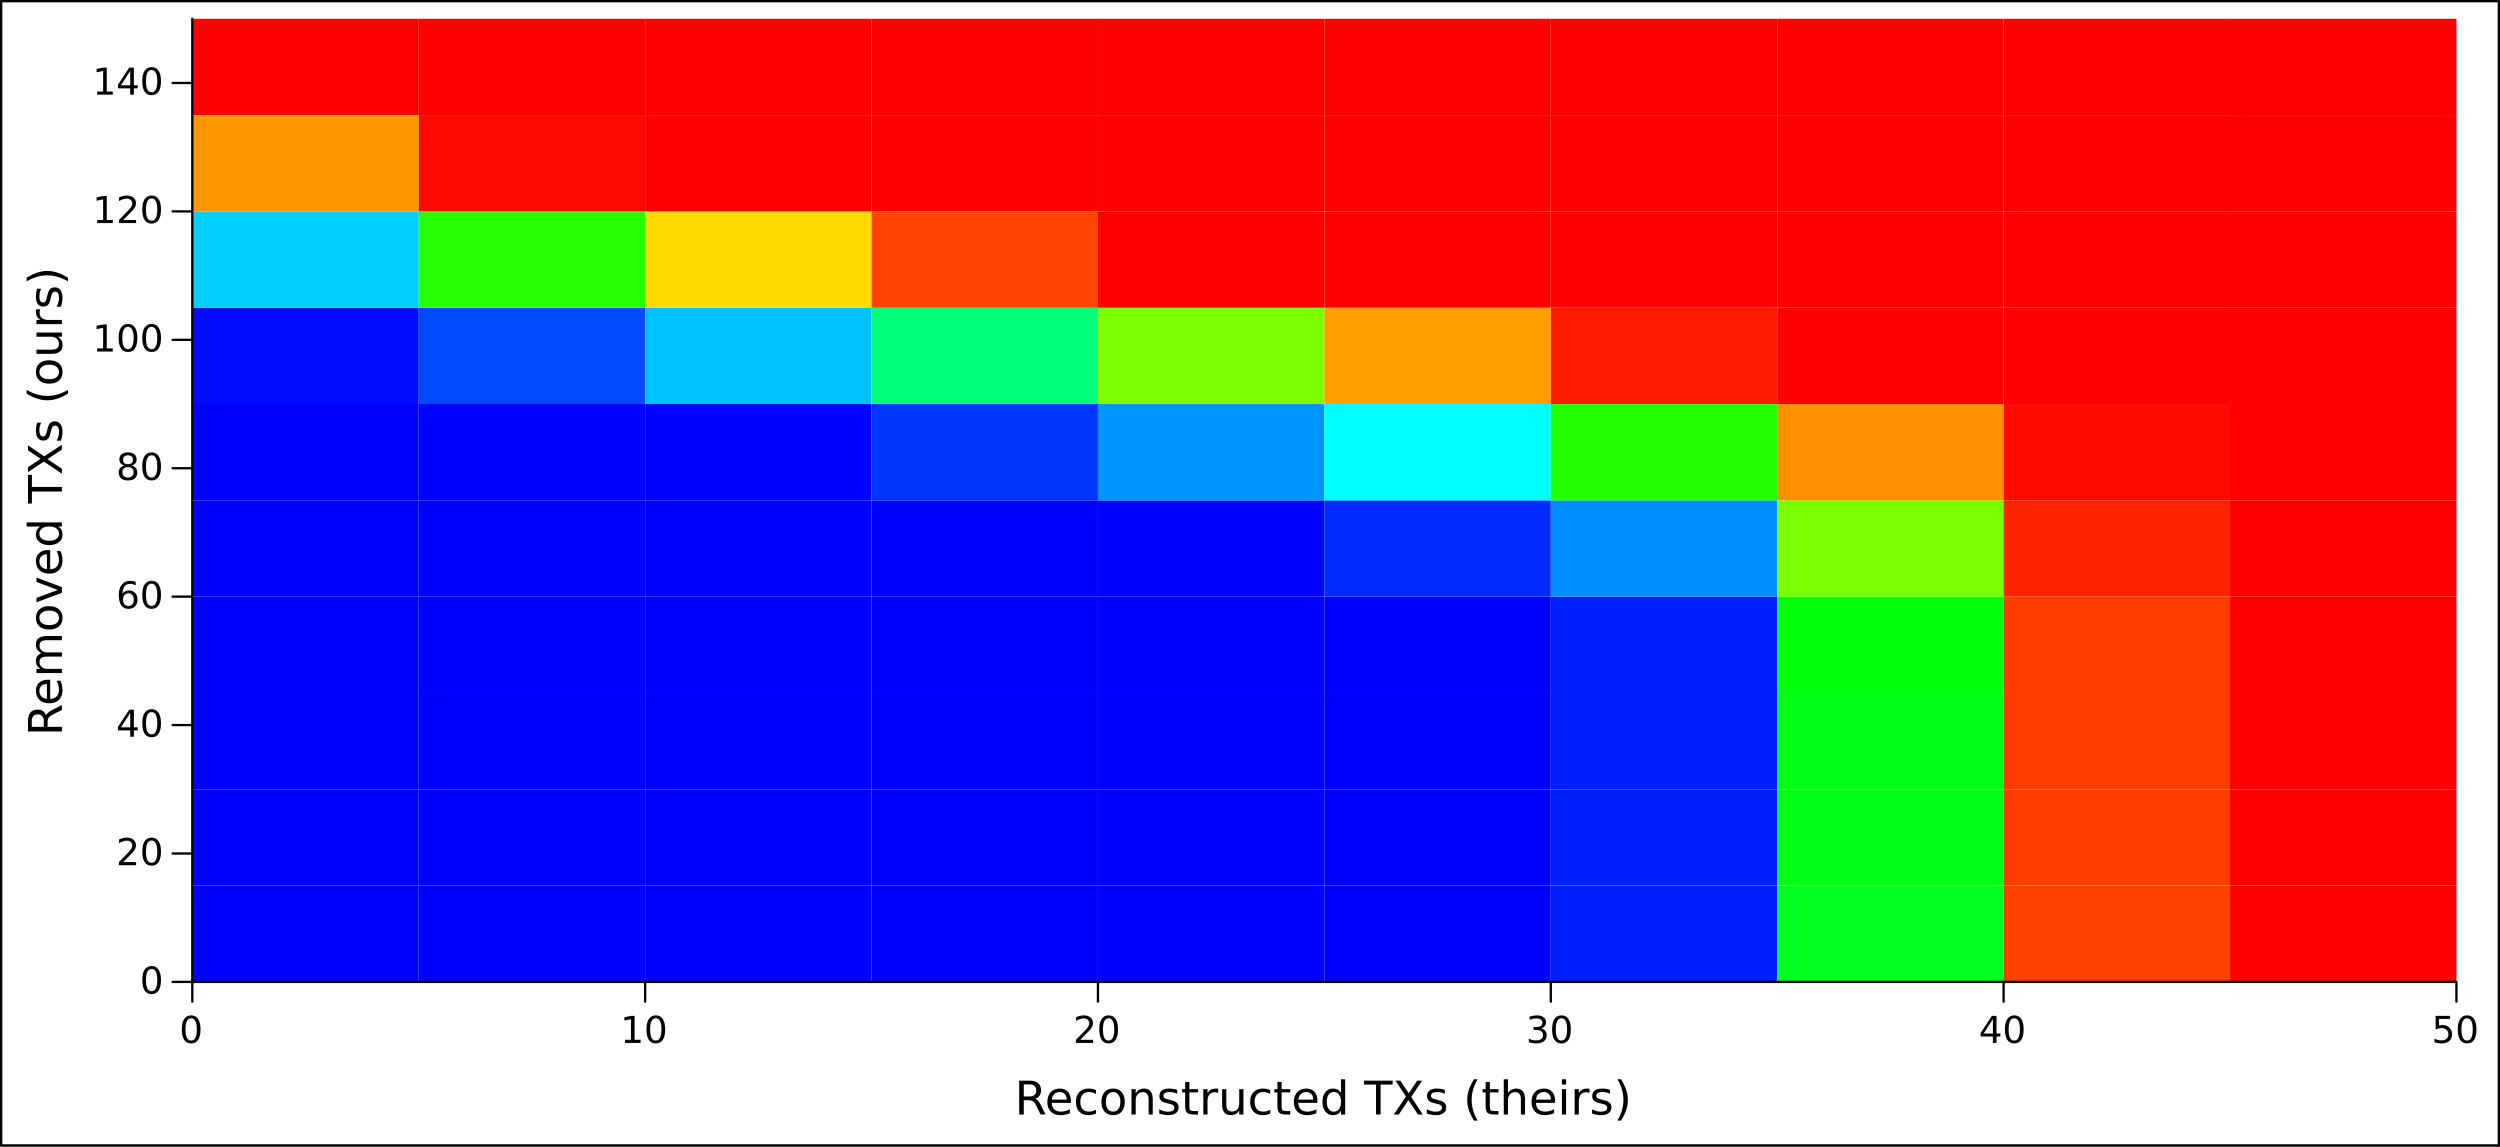 <?xml version="1.0" encoding="UTF-8"?>
<svg xmlns="http://www.w3.org/2000/svg" xmlns:xlink="http://www.w3.org/1999/xlink" width="538.5pt" height="246.971pt" viewBox="0 0 538.5 246.971" version="1.1">
<rect x="0" y="0" width="538.5" height="246.971" fill="#333333" stroke="none"/>
<defs>
<g>
<symbol overflow="visible" id="glyph0-0">
<path style="stroke:none;" d="M 0.406 1.422 L 0.406 -5.641 L 4.406 -5.641 L 4.406 1.422 Z M 0.844 0.969 L 3.953 0.969 L 3.953 -5.188 L 0.844 -5.188 Z M 0.844 0.969 "/>
</symbol>
<symbol overflow="visible" id="glyph0-1">
<path style="stroke:none;" d="M 2.547 -5.312 C 2.141 -5.312 1.832 -5.109 1.625 -4.703 C 1.426 -4.305 1.328 -3.707 1.328 -2.906 C 1.328 -2.113 1.426 -1.516 1.625 -1.109 C 1.832 -0.711 2.141 -0.516 2.547 -0.516 C 2.953 -0.516 3.254 -0.711 3.453 -1.109 C 3.66 -1.516 3.766 -2.113 3.766 -2.906 C 3.766 -3.707 3.66 -4.305 3.453 -4.703 C 3.254 -5.109 2.953 -5.312 2.547 -5.312 Z M 2.547 -5.938 C 3.203 -5.938 3.703 -5.676 4.047 -5.156 C 4.391 -4.645 4.562 -3.895 4.562 -2.906 C 4.562 -1.926 4.391 -1.176 4.047 -0.656 C 3.703 -0.145 3.203 0.109 2.547 0.109 C 1.891 0.109 1.391 -0.145 1.047 -0.656 C 0.703 -1.176 0.531 -1.926 0.531 -2.906 C 0.531 -3.895 0.703 -4.645 1.047 -5.156 C 1.391 -5.676 1.891 -5.938 2.547 -5.938 Z M 2.547 -5.938 "/>
</symbol>
<symbol overflow="visible" id="glyph0-2">
<path style="stroke:none;" d="M 1 -0.672 L 2.281 -0.672 L 2.281 -5.109 L 0.875 -4.828 L 0.875 -5.547 L 2.281 -5.828 L 3.062 -5.828 L 3.062 -0.672 L 4.359 -0.672 L 4.359 0 L 1 0 Z M 1 -0.672 "/>
</symbol>
<symbol overflow="visible" id="glyph0-3">
<path style="stroke:none;" d="M 1.531 -0.672 L 4.297 -0.672 L 4.297 0 L 0.594 0 L 0.594 -0.672 C 0.883 -0.973 1.289 -1.383 1.812 -1.906 C 2.332 -2.438 2.656 -2.773 2.781 -2.922 C 3.039 -3.203 3.219 -3.441 3.312 -3.641 C 3.414 -3.836 3.469 -4.031 3.469 -4.219 C 3.469 -4.531 3.359 -4.785 3.141 -4.984 C 2.922 -5.18 2.641 -5.281 2.297 -5.281 C 2.047 -5.281 1.781 -5.234 1.5 -5.141 C 1.227 -5.055 0.938 -4.926 0.625 -4.75 L 0.625 -5.547 C 0.945 -5.68 1.242 -5.781 1.516 -5.844 C 1.797 -5.906 2.051 -5.938 2.281 -5.938 C 2.883 -5.938 3.363 -5.785 3.719 -5.484 C 4.082 -5.18 4.266 -4.781 4.266 -4.281 C 4.266 -4.039 4.219 -3.812 4.125 -3.594 C 4.031 -3.375 3.867 -3.117 3.641 -2.828 C 3.566 -2.754 3.352 -2.535 3 -2.172 C 2.656 -1.816 2.164 -1.316 1.531 -0.672 Z M 1.531 -0.672 "/>
</symbol>
<symbol overflow="visible" id="glyph0-4">
<path style="stroke:none;" d="M 3.25 -3.141 C 3.625 -3.066 3.914 -2.898 4.125 -2.641 C 4.344 -2.391 4.453 -2.078 4.453 -1.703 C 4.453 -1.117 4.254 -0.672 3.859 -0.359 C 3.461 -0.047 2.898 0.109 2.172 0.109 C 1.922 0.109 1.664 0.082 1.406 0.031 C 1.156 -0.008 0.891 -0.078 0.609 -0.172 L 0.609 -0.938 C 0.828 -0.812 1.066 -0.711 1.328 -0.641 C 1.586 -0.578 1.859 -0.547 2.141 -0.547 C 2.641 -0.547 3.02 -0.645 3.281 -0.844 C 3.539 -1.039 3.672 -1.328 3.672 -1.703 C 3.672 -2.047 3.547 -2.312 3.297 -2.5 C 3.055 -2.695 2.723 -2.797 2.297 -2.797 L 1.625 -2.797 L 1.625 -3.438 L 2.328 -3.438 C 2.711 -3.438 3.008 -3.516 3.219 -3.672 C 3.426 -3.828 3.531 -4.051 3.531 -4.344 C 3.531 -4.645 3.422 -4.875 3.203 -5.031 C 2.992 -5.195 2.691 -5.281 2.297 -5.281 C 2.078 -5.281 1.844 -5.254 1.594 -5.203 C 1.352 -5.16 1.082 -5.086 0.781 -4.984 L 0.781 -5.688 C 1.082 -5.77 1.363 -5.832 1.625 -5.875 C 1.883 -5.914 2.133 -5.938 2.375 -5.938 C 2.969 -5.938 3.438 -5.801 3.781 -5.531 C 4.133 -5.258 4.312 -4.891 4.312 -4.422 C 4.312 -4.098 4.219 -3.828 4.031 -3.609 C 3.852 -3.391 3.594 -3.234 3.25 -3.141 Z M 3.25 -3.141 "/>
</symbol>
<symbol overflow="visible" id="glyph0-5">
<path style="stroke:none;" d="M 3.031 -5.141 L 1.031 -2.031 L 3.031 -2.031 Z M 2.812 -5.828 L 3.812 -5.828 L 3.812 -2.031 L 4.641 -2.031 L 4.641 -1.375 L 3.812 -1.375 L 3.812 0 L 3.031 0 L 3.031 -1.375 L 0.391 -1.375 L 0.391 -2.141 Z M 2.812 -5.828 "/>
</symbol>
<symbol overflow="visible" id="glyph0-6">
<path style="stroke:none;" d="M 0.859 -5.828 L 3.969 -5.828 L 3.969 -5.172 L 1.594 -5.172 L 1.594 -3.734 C 1.707 -3.773 1.82 -3.805 1.938 -3.828 C 2.051 -3.848 2.164 -3.859 2.281 -3.859 C 2.926 -3.859 3.438 -3.676 3.812 -3.312 C 4.195 -2.957 4.391 -2.477 4.391 -1.875 C 4.391 -1.25 4.191 -0.758 3.797 -0.406 C 3.41 -0.062 2.863 0.109 2.156 0.109 C 1.906 0.109 1.656 0.086 1.406 0.047 C 1.156 0.004 0.895 -0.055 0.625 -0.141 L 0.625 -0.938 C 0.852 -0.801 1.094 -0.703 1.344 -0.641 C 1.594 -0.578 1.859 -0.547 2.141 -0.547 C 2.586 -0.547 2.941 -0.664 3.203 -0.906 C 3.473 -1.145 3.609 -1.469 3.609 -1.875 C 3.609 -2.281 3.473 -2.598 3.203 -2.828 C 2.941 -3.066 2.586 -3.188 2.141 -3.188 C 1.93 -3.188 1.719 -3.16 1.5 -3.109 C 1.289 -3.066 1.078 -3 0.859 -2.906 Z M 0.859 -5.828 "/>
</symbol>
<symbol overflow="visible" id="glyph0-7">
<path style="stroke:none;" d="M 2.641 -3.234 C 2.285 -3.234 2.004 -3.109 1.797 -2.859 C 1.586 -2.617 1.484 -2.289 1.484 -1.875 C 1.484 -1.457 1.586 -1.125 1.797 -0.875 C 2.004 -0.633 2.285 -0.516 2.641 -0.516 C 2.992 -0.516 3.273 -0.633 3.484 -0.875 C 3.691 -1.125 3.797 -1.457 3.797 -1.875 C 3.797 -2.289 3.691 -2.617 3.484 -2.859 C 3.273 -3.109 2.992 -3.234 2.641 -3.234 Z M 4.203 -5.703 L 4.203 -4.984 C 4.004 -5.078 3.805 -5.148 3.609 -5.203 C 3.41 -5.254 3.211 -5.281 3.016 -5.281 C 2.492 -5.281 2.094 -5.102 1.812 -4.75 C 1.539 -4.395 1.383 -3.863 1.344 -3.156 C 1.5 -3.383 1.691 -3.555 1.922 -3.672 C 2.148 -3.797 2.406 -3.859 2.688 -3.859 C 3.27 -3.859 3.734 -3.68 4.078 -3.328 C 4.422 -2.973 4.594 -2.488 4.594 -1.875 C 4.594 -1.27 4.414 -0.785 4.062 -0.422 C 3.707 -0.066 3.234 0.109 2.641 0.109 C 1.961 0.109 1.445 -0.145 1.094 -0.656 C 0.738 -1.176 0.562 -1.926 0.562 -2.906 C 0.562 -3.832 0.781 -4.566 1.219 -5.109 C 1.656 -5.66 2.242 -5.938 2.984 -5.938 C 3.18 -5.938 3.379 -5.914 3.578 -5.875 C 3.773 -5.844 3.984 -5.785 4.203 -5.703 Z M 4.203 -5.703 "/>
</symbol>
<symbol overflow="visible" id="glyph0-8">
<path style="stroke:none;" d="M 2.547 -2.766 C 2.172 -2.766 1.875 -2.664 1.656 -2.469 C 1.445 -2.27 1.344 -1.992 1.344 -1.641 C 1.344 -1.285 1.445 -1.008 1.656 -0.812 C 1.875 -0.613 2.172 -0.516 2.547 -0.516 C 2.922 -0.516 3.211 -0.613 3.422 -0.812 C 3.641 -1.02 3.75 -1.297 3.75 -1.641 C 3.75 -1.992 3.641 -2.27 3.422 -2.469 C 3.211 -2.664 2.922 -2.766 2.547 -2.766 Z M 1.75 -3.109 C 1.414 -3.191 1.156 -3.348 0.969 -3.578 C 0.781 -3.805 0.688 -4.086 0.688 -4.422 C 0.688 -4.891 0.848 -5.258 1.172 -5.531 C 1.504 -5.801 1.961 -5.938 2.547 -5.938 C 3.129 -5.938 3.582 -5.801 3.906 -5.531 C 4.238 -5.258 4.406 -4.891 4.406 -4.422 C 4.406 -4.086 4.312 -3.805 4.125 -3.578 C 3.938 -3.348 3.676 -3.191 3.344 -3.109 C 3.719 -3.016 4.008 -2.836 4.219 -2.578 C 4.438 -2.328 4.547 -2.016 4.547 -1.641 C 4.547 -1.078 4.375 -0.645 4.031 -0.344 C 3.688 -0.039 3.191 0.109 2.547 0.109 C 1.898 0.109 1.406 -0.039 1.062 -0.344 C 0.719 -0.645 0.547 -1.078 0.547 -1.641 C 0.547 -2.016 0.648 -2.328 0.859 -2.578 C 1.078 -2.836 1.375 -3.016 1.75 -3.109 Z M 1.469 -4.359 C 1.469 -4.055 1.562 -3.816 1.75 -3.641 C 1.938 -3.473 2.203 -3.391 2.547 -3.391 C 2.879 -3.391 3.141 -3.473 3.328 -3.641 C 3.523 -3.816 3.625 -4.055 3.625 -4.359 C 3.625 -4.66 3.523 -4.895 3.328 -5.062 C 3.141 -5.227 2.879 -5.312 2.547 -5.312 C 2.203 -5.312 1.938 -5.227 1.75 -5.062 C 1.562 -4.895 1.469 -4.66 1.469 -4.359 Z M 1.469 -4.359 "/>
</symbol>
<symbol overflow="visible" id="glyph1-0">
<path style="stroke:none;" d="M 0.5 1.766 L 0.5 -7.047 L 5.5 -7.047 L 5.5 1.766 Z M 1.062 1.219 L 4.938 1.219 L 4.938 -6.484 L 1.062 -6.484 Z M 1.062 1.219 "/>
</symbol>
<symbol overflow="visible" id="glyph1-1">
<path style="stroke:none;" d="M 4.438 -3.422 C 4.645 -3.348 4.848 -3.191 5.047 -2.953 C 5.254 -2.723 5.457 -2.406 5.656 -2 L 6.656 0 L 5.594 0 L 4.672 -1.875 C 4.43 -2.363 4.195 -2.688 3.969 -2.844 C 3.738 -3 3.43 -3.078 3.047 -3.078 L 1.969 -3.078 L 1.969 0 L 0.984 0 L 0.984 -7.297 L 3.203 -7.297 C 4.035 -7.297 4.656 -7.117 5.062 -6.766 C 5.477 -6.422 5.688 -5.895 5.688 -5.188 C 5.688 -4.727 5.578 -4.348 5.359 -4.047 C 5.148 -3.742 4.844 -3.535 4.438 -3.422 Z M 1.969 -6.484 L 1.969 -3.891 L 3.203 -3.891 C 3.68 -3.891 4.039 -4 4.281 -4.219 C 4.531 -4.438 4.656 -4.758 4.656 -5.188 C 4.656 -5.613 4.531 -5.938 4.281 -6.156 C 4.039 -6.375 3.68 -6.484 3.203 -6.484 Z M 1.969 -6.484 "/>
</symbol>
<symbol overflow="visible" id="glyph1-2">
<path style="stroke:none;" d="M 5.625 -2.953 L 5.625 -2.516 L 1.484 -2.516 C 1.523 -1.898 1.711 -1.43 2.047 -1.109 C 2.379 -0.785 2.844 -0.625 3.438 -0.625 C 3.781 -0.625 4.113 -0.664 4.438 -0.75 C 4.77 -0.832 5.094 -0.957 5.406 -1.125 L 5.406 -0.281 C 5.082 -0.145 4.75 -0.039 4.406 0.031 C 4.07 0.102 3.734 0.141 3.391 0.141 C 2.516 0.141 1.82 -0.109 1.312 -0.609 C 0.801 -1.117 0.547 -1.812 0.547 -2.688 C 0.547 -3.582 0.785 -4.289 1.266 -4.812 C 1.754 -5.332 2.41 -5.594 3.234 -5.594 C 3.973 -5.594 4.555 -5.359 4.984 -4.891 C 5.41 -4.422 5.625 -3.773 5.625 -2.953 Z M 4.719 -3.219 C 4.719 -3.707 4.582 -4.098 4.312 -4.391 C 4.039 -4.691 3.688 -4.844 3.25 -4.844 C 2.738 -4.844 2.332 -4.695 2.031 -4.406 C 1.738 -4.125 1.566 -3.727 1.516 -3.219 Z M 4.719 -3.219 "/>
</symbol>
<symbol overflow="visible" id="glyph1-3">
<path style="stroke:none;" d="M 4.875 -5.266 L 4.875 -4.422 C 4.625 -4.555 4.367 -4.66 4.109 -4.734 C 3.859 -4.805 3.602 -4.844 3.344 -4.844 C 2.758 -4.844 2.305 -4.656 1.984 -4.281 C 1.66 -3.914 1.5 -3.398 1.5 -2.734 C 1.5 -2.066 1.66 -1.547 1.984 -1.172 C 2.305 -0.805 2.758 -0.625 3.344 -0.625 C 3.602 -0.625 3.859 -0.656 4.109 -0.719 C 4.367 -0.789 4.625 -0.898 4.875 -1.047 L 4.875 -0.203 C 4.625 -0.086 4.363 -0.004 4.094 0.047 C 3.832 0.109 3.551 0.141 3.25 0.141 C 2.414 0.141 1.754 -0.113 1.266 -0.625 C 0.785 -1.145 0.547 -1.848 0.547 -2.734 C 0.547 -3.617 0.789 -4.316 1.281 -4.828 C 1.77 -5.336 2.441 -5.594 3.297 -5.594 C 3.578 -5.594 3.848 -5.566 4.109 -5.516 C 4.367 -5.461 4.625 -5.379 4.875 -5.266 Z M 4.875 -5.266 "/>
</symbol>
<symbol overflow="visible" id="glyph1-4">
<path style="stroke:none;" d="M 3.062 -4.844 C 2.582 -4.844 2.203 -4.656 1.922 -4.281 C 1.641 -3.906 1.5 -3.391 1.5 -2.734 C 1.5 -2.078 1.633 -1.562 1.906 -1.188 C 2.188 -0.812 2.57 -0.625 3.062 -0.625 C 3.539 -0.625 3.922 -0.812 4.203 -1.188 C 4.484 -1.562 4.625 -2.078 4.625 -2.734 C 4.625 -3.379 4.484 -3.891 4.203 -4.266 C 3.922 -4.648 3.539 -4.844 3.062 -4.844 Z M 3.062 -5.594 C 3.844 -5.594 4.457 -5.336 4.906 -4.828 C 5.352 -4.328 5.578 -3.629 5.578 -2.734 C 5.578 -1.836 5.352 -1.133 4.906 -0.625 C 4.457 -0.113 3.844 0.141 3.062 0.141 C 2.281 0.141 1.664 -0.113 1.219 -0.625 C 0.77 -1.133 0.547 -1.836 0.547 -2.734 C 0.547 -3.629 0.77 -4.328 1.219 -4.828 C 1.664 -5.336 2.281 -5.594 3.062 -5.594 Z M 3.062 -5.594 "/>
</symbol>
<symbol overflow="visible" id="glyph1-5">
<path style="stroke:none;" d="M 5.484 -3.297 L 5.484 0 L 4.594 0 L 4.594 -3.266 C 4.594 -3.785 4.488 -4.172 4.281 -4.422 C 4.082 -4.68 3.781 -4.812 3.375 -4.812 C 2.895 -4.812 2.516 -4.656 2.234 -4.344 C 1.953 -4.039 1.812 -3.625 1.812 -3.094 L 1.812 0 L 0.906 0 L 0.906 -5.469 L 1.812 -5.469 L 1.812 -4.625 C 2.031 -4.945 2.285 -5.188 2.578 -5.344 C 2.867 -5.508 3.203 -5.594 3.578 -5.594 C 4.203 -5.594 4.676 -5.398 5 -5.016 C 5.32 -4.629 5.484 -4.055 5.484 -3.297 Z M 5.484 -3.297 "/>
</symbol>
<symbol overflow="visible" id="glyph1-6">
<path style="stroke:none;" d="M 4.422 -5.312 L 4.422 -4.453 C 4.172 -4.586 3.91 -4.688 3.641 -4.75 C 3.367 -4.812 3.082 -4.844 2.781 -4.844 C 2.344 -4.844 2.008 -4.773 1.781 -4.641 C 1.562 -4.504 1.453 -4.301 1.453 -4.031 C 1.453 -3.82 1.531 -3.656 1.688 -3.531 C 1.844 -3.414 2.164 -3.305 2.656 -3.203 L 2.953 -3.125 C 3.598 -2.988 4.051 -2.797 4.312 -2.547 C 4.582 -2.297 4.719 -1.953 4.719 -1.516 C 4.719 -1.004 4.516 -0.598 4.109 -0.297 C 3.711 -0.004 3.164 0.141 2.469 0.141 C 2.164 0.141 1.852 0.109 1.531 0.047 C 1.219 -0.004 0.891 -0.086 0.547 -0.203 L 0.547 -1.125 C 0.879 -0.957 1.203 -0.828 1.516 -0.734 C 1.836 -0.648 2.16 -0.609 2.484 -0.609 C 2.898 -0.609 3.223 -0.68 3.453 -0.828 C 3.68 -0.973 3.797 -1.176 3.797 -1.438 C 3.797 -1.688 3.711 -1.875 3.547 -2 C 3.391 -2.133 3.031 -2.258 2.469 -2.375 L 2.156 -2.453 C 1.602 -2.566 1.203 -2.742 0.953 -2.984 C 0.703 -3.234 0.578 -3.566 0.578 -3.984 C 0.578 -4.504 0.758 -4.898 1.125 -5.172 C 1.488 -5.453 2.008 -5.594 2.688 -5.594 C 3.008 -5.594 3.316 -5.566 3.609 -5.516 C 3.91 -5.473 4.18 -5.406 4.422 -5.312 Z M 4.422 -5.312 "/>
</symbol>
<symbol overflow="visible" id="glyph1-7">
<path style="stroke:none;" d="M 1.828 -7.016 L 1.828 -5.469 L 3.688 -5.469 L 3.688 -4.766 L 1.828 -4.766 L 1.828 -1.797 C 1.828 -1.359 1.891 -1.07 2.016 -0.938 C 2.141 -0.812 2.391 -0.75 2.766 -0.75 L 3.688 -0.75 L 3.688 0 L 2.766 0 C 2.066 0 1.582 -0.129 1.312 -0.391 C 1.051 -0.648 0.922 -1.117 0.922 -1.797 L 0.922 -4.766 L 0.266 -4.766 L 0.266 -5.469 L 0.922 -5.469 L 0.922 -7.016 Z M 1.828 -7.016 "/>
</symbol>
<symbol overflow="visible" id="glyph1-8">
<path style="stroke:none;" d="M 4.109 -4.625 C 4.004 -4.688 3.895 -4.727 3.781 -4.75 C 3.664 -4.781 3.535 -4.797 3.391 -4.797 C 2.879 -4.797 2.488 -4.629 2.219 -4.297 C 1.945 -3.973 1.812 -3.5 1.812 -2.875 L 1.812 0 L 0.906 0 L 0.906 -5.469 L 1.812 -5.469 L 1.812 -4.625 C 2 -4.957 2.242 -5.203 2.547 -5.359 C 2.848 -5.516 3.219 -5.594 3.656 -5.594 C 3.719 -5.594 3.785 -5.586 3.859 -5.578 C 3.93 -5.578 4.016 -5.566 4.109 -5.547 Z M 4.109 -4.625 "/>
</symbol>
<symbol overflow="visible" id="glyph1-9">
<path style="stroke:none;" d="M 0.844 -2.156 L 0.844 -5.469 L 1.75 -5.469 L 1.75 -2.188 C 1.75 -1.676 1.848 -1.289 2.047 -1.031 C 2.254 -0.77 2.555 -0.641 2.953 -0.641 C 3.441 -0.641 3.828 -0.789 4.109 -1.094 C 4.391 -1.406 4.531 -1.832 4.531 -2.375 L 4.531 -5.469 L 5.438 -5.469 L 5.438 0 L 4.531 0 L 4.531 -0.844 C 4.312 -0.508 4.055 -0.258 3.766 -0.094 C 3.484 0.062 3.148 0.141 2.766 0.141 C 2.141 0.141 1.66 -0.051 1.328 -0.438 C 1.004 -0.832 0.844 -1.406 0.844 -2.156 Z M 3.109 -5.594 Z M 3.109 -5.594 "/>
</symbol>
<symbol overflow="visible" id="glyph1-10">
<path style="stroke:none;" d="M 4.547 -4.641 L 4.547 -7.594 L 5.438 -7.594 L 5.438 0 L 4.547 0 L 4.547 -0.828 C 4.359 -0.492 4.117 -0.25 3.828 -0.094 C 3.535 0.062 3.188 0.141 2.781 0.141 C 2.125 0.141 1.586 -0.117 1.172 -0.641 C 0.754 -1.172 0.547 -1.867 0.547 -2.734 C 0.547 -3.586 0.754 -4.273 1.172 -4.797 C 1.586 -5.328 2.125 -5.594 2.781 -5.594 C 3.188 -5.594 3.535 -5.516 3.828 -5.359 C 4.117 -5.203 4.359 -4.961 4.547 -4.641 Z M 1.484 -2.734 C 1.484 -2.066 1.617 -1.547 1.891 -1.172 C 2.16 -0.797 2.535 -0.609 3.016 -0.609 C 3.484 -0.609 3.852 -0.797 4.125 -1.172 C 4.406 -1.547 4.547 -2.066 4.547 -2.734 C 4.547 -3.391 4.406 -3.906 4.125 -4.281 C 3.852 -4.656 3.484 -4.844 3.016 -4.844 C 2.535 -4.844 2.16 -4.656 1.891 -4.281 C 1.617 -3.906 1.484 -3.391 1.484 -2.734 Z M 1.484 -2.734 "/>
</symbol>
<symbol overflow="visible" id="glyph1-11">
<path style="stroke:none;" d=""/>
</symbol>
<symbol overflow="visible" id="glyph1-12">
<path style="stroke:none;" d="M -0.031 -7.297 L 6.141 -7.297 L 6.141 -6.453 L 3.547 -6.453 L 3.547 0 L 2.562 0 L 2.562 -6.453 L -0.031 -6.453 Z M -0.031 -7.297 "/>
</symbol>
<symbol overflow="visible" id="glyph1-13">
<path style="stroke:none;" d="M 0.625 -7.297 L 1.688 -7.297 L 3.5 -4.578 L 5.328 -7.297 L 6.375 -7.297 L 4.031 -3.797 L 6.531 0 L 5.484 0 L 3.422 -3.094 L 1.359 0 L 0.297 0 L 2.906 -3.891 Z M 0.625 -7.297 "/>
</symbol>
<symbol overflow="visible" id="glyph1-14">
<path style="stroke:none;" d="M 3.094 -7.594 C 2.664 -6.844 2.344 -6.098 2.125 -5.359 C 1.914 -4.629 1.812 -3.891 1.812 -3.141 C 1.812 -2.391 1.914 -1.645 2.125 -0.906 C 2.344 -0.164 2.664 0.57 3.094 1.312 L 2.312 1.312 C 1.832 0.551 1.469 -0.195 1.219 -0.938 C 0.977 -1.676 0.859 -2.41 0.859 -3.141 C 0.859 -3.867 0.977 -4.598 1.219 -5.328 C 1.457 -6.066 1.82 -6.82 2.312 -7.594 Z M 3.094 -7.594 "/>
</symbol>
<symbol overflow="visible" id="glyph1-15">
<path style="stroke:none;" d="M 5.484 -3.297 L 5.484 0 L 4.594 0 L 4.594 -3.266 C 4.594 -3.785 4.488 -4.172 4.281 -4.422 C 4.082 -4.68 3.781 -4.812 3.375 -4.812 C 2.895 -4.812 2.516 -4.656 2.234 -4.344 C 1.953 -4.039 1.812 -3.625 1.812 -3.094 L 1.812 0 L 0.906 0 L 0.906 -7.594 L 1.812 -7.594 L 1.812 -4.625 C 2.031 -4.945 2.285 -5.188 2.578 -5.344 C 2.867 -5.508 3.203 -5.594 3.578 -5.594 C 4.203 -5.594 4.676 -5.398 5 -5.016 C 5.32 -4.629 5.484 -4.055 5.484 -3.297 Z M 5.484 -3.297 "/>
</symbol>
<symbol overflow="visible" id="glyph1-16">
<path style="stroke:none;" d="M 0.938 -5.469 L 1.844 -5.469 L 1.844 0 L 0.938 0 Z M 0.938 -7.594 L 1.844 -7.594 L 1.844 -6.453 L 0.938 -6.453 Z M 0.938 -7.594 "/>
</symbol>
<symbol overflow="visible" id="glyph1-17">
<path style="stroke:none;" d="M 0.797 -7.594 L 1.578 -7.594 C 2.066 -6.82 2.43 -6.066 2.672 -5.328 C 2.922 -4.598 3.047 -3.867 3.047 -3.141 C 3.047 -2.41 2.922 -1.676 2.672 -0.938 C 2.43 -0.195 2.066 0.551 1.578 1.312 L 0.797 1.312 C 1.234 0.57 1.555 -0.164 1.766 -0.906 C 1.984 -1.645 2.094 -2.391 2.094 -3.141 C 2.094 -3.891 1.984 -4.629 1.766 -5.359 C 1.555 -6.098 1.234 -6.844 0.797 -7.594 Z M 0.797 -7.594 "/>
</symbol>
<symbol overflow="visible" id="glyph2-0">
<path style="stroke:none;" d="M 1.766 -0.5 L -7.047 -0.5 L -7.047 -5.5 L 1.766 -5.5 Z M 1.219 -1.062 L 1.219 -4.938 L -6.484 -4.938 L -6.484 -1.062 Z M 1.219 -1.062 "/>
</symbol>
<symbol overflow="visible" id="glyph2-1">
<path style="stroke:none;" d="M -3.422 -4.438 C -3.348 -4.645 -3.191 -4.848 -2.953 -5.047 C -2.723 -5.254 -2.406 -5.457 -2 -5.656 L 0 -6.656 L 0 -5.594 L -1.875 -4.672 C -2.363 -4.43 -2.688 -4.195 -2.844 -3.969 C -3 -3.738 -3.078 -3.43 -3.078 -3.047 L -3.078 -1.969 L 0 -1.969 L 0 -0.984 L -7.297 -0.984 L -7.297 -3.203 C -7.297 -4.035 -7.117 -4.656 -6.766 -5.062 C -6.422 -5.477 -5.895 -5.688 -5.188 -5.688 C -4.727 -5.688 -4.348 -5.578 -4.047 -5.359 C -3.742 -5.148 -3.535 -4.844 -3.422 -4.438 Z M -6.484 -1.969 L -3.891 -1.969 L -3.891 -3.203 C -3.891 -3.68 -4 -4.039 -4.219 -4.281 C -4.438 -4.531 -4.758 -4.656 -5.188 -4.656 C -5.613 -4.656 -5.938 -4.531 -6.156 -4.281 C -6.375 -4.039 -6.484 -3.68 -6.484 -3.203 Z M -6.484 -1.969 "/>
</symbol>
<symbol overflow="visible" id="glyph2-2">
<path style="stroke:none;" d="M -2.953 -5.625 L -2.516 -5.625 L -2.516 -1.484 C -1.898 -1.523 -1.43 -1.711 -1.109 -2.047 C -0.785 -2.379 -0.625 -2.844 -0.625 -3.438 C -0.625 -3.781 -0.664 -4.113 -0.75 -4.438 C -0.832 -4.77 -0.957 -5.094 -1.125 -5.406 L -0.281 -5.406 C -0.145 -5.082 -0.039 -4.75 0.031 -4.406 C 0.102 -4.07 0.141 -3.734 0.141 -3.391 C 0.141 -2.516 -0.109 -1.82 -0.609 -1.312 C -1.117 -0.801 -1.812 -0.547 -2.688 -0.547 C -3.582 -0.547 -4.289 -0.785 -4.812 -1.266 C -5.332 -1.754 -5.594 -2.41 -5.594 -3.234 C -5.594 -3.973 -5.359 -4.555 -4.891 -4.984 C -4.422 -5.41 -3.773 -5.625 -2.953 -5.625 Z M -3.219 -4.719 C -3.707 -4.719 -4.098 -4.582 -4.391 -4.312 C -4.691 -4.039 -4.844 -3.688 -4.844 -3.25 C -4.844 -2.738 -4.695 -2.332 -4.406 -2.031 C -4.125 -1.738 -3.727 -1.566 -3.219 -1.516 Z M -3.219 -4.719 "/>
</symbol>
<symbol overflow="visible" id="glyph2-3">
<path style="stroke:none;" d="M -4.422 -5.203 C -4.828 -5.422 -5.125 -5.688 -5.312 -6 C -5.5 -6.312 -5.594 -6.68 -5.594 -7.109 C -5.594 -7.68 -5.395 -8.117 -5 -8.422 C -4.602 -8.734 -4.035 -8.891 -3.297 -8.891 L 0 -8.891 L 0 -7.984 L -3.266 -7.984 C -3.797 -7.984 -4.188 -7.891 -4.438 -7.703 C -4.688 -7.523 -4.812 -7.242 -4.812 -6.859 C -4.812 -6.391 -4.656 -6.02 -4.344 -5.75 C -4.039 -5.488 -3.625 -5.359 -3.094 -5.359 L 0 -5.359 L 0 -4.453 L -3.266 -4.453 C -3.797 -4.453 -4.188 -4.359 -4.438 -4.172 C -4.688 -3.984 -4.812 -3.695 -4.812 -3.312 C -4.812 -2.852 -4.656 -2.488 -4.344 -2.219 C -4.039 -1.945 -3.625 -1.812 -3.094 -1.812 L 0 -1.812 L 0 -0.906 L -5.469 -0.906 L -5.469 -1.812 L -4.625 -1.812 C -4.957 -2.02 -5.203 -2.266 -5.359 -2.547 C -5.516 -2.836 -5.594 -3.176 -5.594 -3.562 C -5.594 -3.969 -5.492 -4.305 -5.297 -4.578 C -5.098 -4.859 -4.805 -5.066 -4.422 -5.203 Z M -4.422 -5.203 "/>
</symbol>
<symbol overflow="visible" id="glyph2-4">
<path style="stroke:none;" d="M -4.844 -3.062 C -4.844 -2.582 -4.656 -2.203 -4.281 -1.922 C -3.906 -1.641 -3.391 -1.5 -2.734 -1.5 C -2.078 -1.5 -1.562 -1.633 -1.188 -1.906 C -0.812 -2.188 -0.625 -2.57 -0.625 -3.062 C -0.625 -3.539 -0.812 -3.922 -1.188 -4.203 C -1.562 -4.484 -2.078 -4.625 -2.734 -4.625 C -3.379 -4.625 -3.891 -4.484 -4.266 -4.203 C -4.648 -3.922 -4.844 -3.539 -4.844 -3.062 Z M -5.594 -3.062 C -5.594 -3.844 -5.336 -4.457 -4.828 -4.906 C -4.328 -5.352 -3.629 -5.578 -2.734 -5.578 C -1.836 -5.578 -1.133 -5.352 -0.625 -4.906 C -0.113 -4.457 0.141 -3.844 0.141 -3.062 C 0.141 -2.281 -0.113 -1.664 -0.625 -1.219 C -1.133 -0.77 -1.836 -0.547 -2.734 -0.547 C -3.629 -0.547 -4.328 -0.77 -4.828 -1.219 C -5.336 -1.664 -5.594 -2.281 -5.594 -3.062 Z M -5.594 -3.062 "/>
</symbol>
<symbol overflow="visible" id="glyph2-5">
<path style="stroke:none;" d="M -5.469 -0.297 L -5.469 -1.25 L -0.875 -2.953 L -5.469 -4.672 L -5.469 -5.625 L 0 -3.562 L 0 -2.344 Z M -5.469 -0.297 "/>
</symbol>
<symbol overflow="visible" id="glyph2-6">
<path style="stroke:none;" d="M -4.641 -4.547 L -7.594 -4.547 L -7.594 -5.438 L 0 -5.438 L 0 -4.547 L -0.828 -4.547 C -0.492 -4.359 -0.25 -4.117 -0.094 -3.828 C 0.062 -3.535 0.141 -3.188 0.141 -2.781 C 0.141 -2.125 -0.117 -1.586 -0.641 -1.172 C -1.172 -0.754 -1.867 -0.547 -2.734 -0.547 C -3.586 -0.547 -4.273 -0.754 -4.797 -1.172 C -5.328 -1.586 -5.594 -2.125 -5.594 -2.781 C -5.594 -3.188 -5.516 -3.535 -5.359 -3.828 C -5.203 -4.117 -4.961 -4.359 -4.641 -4.547 Z M -2.734 -1.484 C -2.066 -1.484 -1.547 -1.617 -1.172 -1.891 C -0.797 -2.16 -0.609 -2.535 -0.609 -3.016 C -0.609 -3.484 -0.797 -3.852 -1.172 -4.125 C -1.547 -4.406 -2.066 -4.547 -2.734 -4.547 C -3.391 -4.547 -3.906 -4.406 -4.281 -4.125 C -4.656 -3.852 -4.844 -3.484 -4.844 -3.016 C -4.844 -2.535 -4.656 -2.16 -4.281 -1.891 C -3.906 -1.617 -3.391 -1.484 -2.734 -1.484 Z M -2.734 -1.484 "/>
</symbol>
<symbol overflow="visible" id="glyph2-7">
<path style="stroke:none;" d=""/>
</symbol>
<symbol overflow="visible" id="glyph2-8">
<path style="stroke:none;" d="M -7.297 0.031 L -7.297 -6.141 L -6.453 -6.141 L -6.453 -3.547 L 0 -3.547 L 0 -2.562 L -6.453 -2.562 L -6.453 0.031 Z M -7.297 0.031 "/>
</symbol>
<symbol overflow="visible" id="glyph2-9">
<path style="stroke:none;" d="M -7.297 -0.625 L -7.297 -1.688 L -4.578 -3.5 L -7.297 -5.328 L -7.297 -6.375 L -3.797 -4.031 L 0 -6.531 L 0 -5.484 L -3.094 -3.422 L 0 -1.359 L 0 -0.297 L -3.891 -2.906 Z M -7.297 -0.625 "/>
</symbol>
<symbol overflow="visible" id="glyph2-10">
<path style="stroke:none;" d="M -5.312 -4.422 L -4.453 -4.422 C -4.586 -4.172 -4.688 -3.91 -4.75 -3.641 C -4.812 -3.367 -4.844 -3.082 -4.844 -2.781 C -4.844 -2.344 -4.773 -2.008 -4.641 -1.781 C -4.504 -1.562 -4.301 -1.453 -4.031 -1.453 C -3.82 -1.453 -3.656 -1.531 -3.531 -1.688 C -3.414 -1.844 -3.305 -2.164 -3.203 -2.656 L -3.125 -2.953 C -2.988 -3.598 -2.797 -4.051 -2.547 -4.312 C -2.297 -4.582 -1.953 -4.719 -1.516 -4.719 C -1.004 -4.719 -0.598 -4.516 -0.297 -4.109 C -0.004 -3.711 0.141 -3.164 0.141 -2.469 C 0.141 -2.164 0.109 -1.852 0.047 -1.531 C -0.004 -1.219 -0.086 -0.891 -0.203 -0.547 L -1.125 -0.547 C -0.957 -0.879 -0.828 -1.203 -0.734 -1.516 C -0.648 -1.836 -0.609 -2.16 -0.609 -2.484 C -0.609 -2.898 -0.68 -3.223 -0.828 -3.453 C -0.973 -3.68 -1.176 -3.797 -1.438 -3.797 C -1.688 -3.797 -1.875 -3.711 -2 -3.547 C -2.133 -3.391 -2.258 -3.031 -2.375 -2.469 L -2.453 -2.156 C -2.566 -1.602 -2.742 -1.203 -2.984 -0.953 C -3.234 -0.703 -3.566 -0.578 -3.984 -0.578 C -4.504 -0.578 -4.898 -0.758 -5.172 -1.125 C -5.453 -1.488 -5.594 -2.008 -5.594 -2.688 C -5.594 -3.008 -5.566 -3.316 -5.516 -3.609 C -5.473 -3.91 -5.406 -4.18 -5.312 -4.422 Z M -5.312 -4.422 "/>
</symbol>
<symbol overflow="visible" id="glyph2-11">
<path style="stroke:none;" d="M -7.594 -3.094 C -6.844 -2.664 -6.098 -2.344 -5.359 -2.125 C -4.629 -1.914 -3.891 -1.812 -3.141 -1.812 C -2.391 -1.812 -1.645 -1.914 -0.906 -2.125 C -0.164 -2.344 0.57 -2.664 1.312 -3.094 L 1.312 -2.312 C 0.551 -1.832 -0.195 -1.469 -0.938 -1.219 C -1.676 -0.977 -2.41 -0.859 -3.141 -0.859 C -3.867 -0.859 -4.598 -0.977 -5.328 -1.219 C -6.066 -1.457 -6.82 -1.82 -7.594 -2.312 Z M -7.594 -3.094 "/>
</symbol>
<symbol overflow="visible" id="glyph2-12">
<path style="stroke:none;" d="M -2.156 -0.844 L -5.469 -0.844 L -5.469 -1.75 L -2.188 -1.75 C -1.676 -1.75 -1.289 -1.848 -1.031 -2.047 C -0.77 -2.254 -0.641 -2.555 -0.641 -2.953 C -0.641 -3.441 -0.789 -3.828 -1.094 -4.109 C -1.406 -4.391 -1.832 -4.531 -2.375 -4.531 L -5.469 -4.531 L -5.469 -5.438 L 0 -5.438 L 0 -4.531 L -0.844 -4.531 C -0.508 -4.312 -0.258 -4.055 -0.094 -3.766 C 0.062 -3.484 0.141 -3.148 0.141 -2.766 C 0.141 -2.141 -0.051 -1.66 -0.438 -1.328 C -0.832 -1.004 -1.406 -0.844 -2.156 -0.844 Z M -5.594 -3.109 Z M -5.594 -3.109 "/>
</symbol>
<symbol overflow="visible" id="glyph2-13">
<path style="stroke:none;" d="M -4.625 -4.109 C -4.688 -4.004 -4.727 -3.895 -4.75 -3.781 C -4.781 -3.664 -4.797 -3.535 -4.797 -3.391 C -4.797 -2.879 -4.629 -2.488 -4.297 -2.219 C -3.973 -1.945 -3.5 -1.812 -2.875 -1.812 L 0 -1.812 L 0 -0.906 L -5.469 -0.906 L -5.469 -1.812 L -4.625 -1.812 C -4.957 -2 -5.203 -2.242 -5.359 -2.547 C -5.516 -2.848 -5.594 -3.219 -5.594 -3.656 C -5.594 -3.719 -5.586 -3.785 -5.578 -3.859 C -5.578 -3.93 -5.566 -4.016 -5.547 -4.109 Z M -4.625 -4.109 "/>
</symbol>
<symbol overflow="visible" id="glyph2-14">
<path style="stroke:none;" d="M -7.594 -0.797 L -7.594 -1.578 C -6.82 -2.066 -6.066 -2.43 -5.328 -2.672 C -4.598 -2.922 -3.867 -3.047 -3.141 -3.047 C -2.41 -3.047 -1.676 -2.922 -0.938 -2.672 C -0.195 -2.43 0.551 -2.066 1.312 -1.578 L 1.312 -0.797 C 0.57 -1.234 -0.164 -1.555 -0.906 -1.766 C -1.645 -1.984 -2.391 -2.094 -3.141 -2.094 C -3.891 -2.094 -4.629 -1.984 -5.359 -1.766 C -6.098 -1.555 -6.844 -1.234 -7.594 -0.797 Z M -7.594 -0.797 "/>
</symbol>
</g>
<clipPath id="clip1">
  <path d="M 0 0 L 538.5 0 L 538.5 246.969 L 0 246.969 Z M 0 0 "/>
</clipPath>
<clipPath id="clip2">
  <path d="M 41.426 190 L 91 190 L 91 211.504 L 41.426 211.504 Z M 41.426 190 "/>
</clipPath>
<clipPath id="clip3">
  <path d="M 41.426 170 L 91 170 L 91 191 L 41.426 191 Z M 41.426 170 "/>
</clipPath>
<clipPath id="clip4">
  <path d="M 41.426 149 L 91 149 L 91 171 L 41.426 171 Z M 41.426 149 "/>
</clipPath>
<clipPath id="clip5">
  <path d="M 41.426 128 L 91 128 L 91 150 L 41.426 150 Z M 41.426 128 "/>
</clipPath>
<clipPath id="clip6">
  <path d="M 41.426 107 L 91 107 L 91 129 L 41.426 129 Z M 41.426 107 "/>
</clipPath>
<clipPath id="clip7">
  <path d="M 41.426 87 L 91 87 L 91 108 L 41.426 108 Z M 41.426 87 "/>
</clipPath>
<clipPath id="clip8">
  <path d="M 41.426 66 L 91 66 L 91 88 L 41.426 88 Z M 41.426 66 "/>
</clipPath>
<clipPath id="clip9">
  <path d="M 41.426 45 L 91 45 L 91 67 L 41.426 67 Z M 41.426 45 "/>
</clipPath>
<clipPath id="clip10">
  <path d="M 41.426 24 L 91 24 L 91 46 L 41.426 46 Z M 41.426 24 "/>
</clipPath>
<clipPath id="clip11">
  <path d="M 41.426 4.043 L 91 4.043 L 91 25 L 41.426 25 Z M 41.426 4.043 "/>
</clipPath>
<clipPath id="clip12">
  <path d="M 90 190 L 139 190 L 139 211.504 L 90 211.504 Z M 90 190 "/>
</clipPath>
<clipPath id="clip13">
  <path d="M 90 4.043 L 139 4.043 L 139 25 L 90 25 Z M 90 4.043 "/>
</clipPath>
<clipPath id="clip14">
  <path d="M 138 190 L 188 190 L 188 211.504 L 138 211.504 Z M 138 190 "/>
</clipPath>
<clipPath id="clip15">
  <path d="M 138 4.043 L 188 4.043 L 188 25 L 138 25 Z M 138 4.043 "/>
</clipPath>
<clipPath id="clip16">
  <path d="M 187 190 L 237 190 L 237 211.504 L 187 211.504 Z M 187 190 "/>
</clipPath>
<clipPath id="clip17">
  <path d="M 187 4.043 L 237 4.043 L 237 25 L 187 25 Z M 187 4.043 "/>
</clipPath>
<clipPath id="clip18">
  <path d="M 236 190 L 286 190 L 286 211.504 L 236 211.504 Z M 236 190 "/>
</clipPath>
<clipPath id="clip19">
  <path d="M 236 4.043 L 286 4.043 L 286 25 L 236 25 Z M 236 4.043 "/>
</clipPath>
<clipPath id="clip20">
  <path d="M 285 190 L 335 190 L 335 211.504 L 285 211.504 Z M 285 190 "/>
</clipPath>
<clipPath id="clip21">
  <path d="M 285 4.043 L 335 4.043 L 335 25 L 285 25 Z M 285 4.043 "/>
</clipPath>
<clipPath id="clip22">
  <path d="M 334 190 L 383 190 L 383 211.504 L 334 211.504 Z M 334 190 "/>
</clipPath>
<clipPath id="clip23">
  <path d="M 334 4.043 L 383 4.043 L 383 25 L 334 25 Z M 334 4.043 "/>
</clipPath>
<clipPath id="clip24">
  <path d="M 382 190 L 432 190 L 432 211.504 L 382 211.504 Z M 382 190 "/>
</clipPath>
<clipPath id="clip25">
  <path d="M 382 4.043 L 432 4.043 L 432 25 L 382 25 Z M 382 4.043 "/>
</clipPath>
<clipPath id="clip26">
  <path d="M 431 190 L 481 190 L 481 211.504 L 431 211.504 Z M 431 190 "/>
</clipPath>
<clipPath id="clip27">
  <path d="M 431 4.043 L 481 4.043 L 481 25 L 431 25 Z M 431 4.043 "/>
</clipPath>
<clipPath id="clip28">
  <path d="M 480 190 L 529.117 190 L 529.117 211.504 L 480 211.504 Z M 480 190 "/>
</clipPath>
<clipPath id="clip29">
  <path d="M 480 170 L 529.117 170 L 529.117 191 L 480 191 Z M 480 170 "/>
</clipPath>
<clipPath id="clip30">
  <path d="M 480 149 L 529.117 149 L 529.117 171 L 480 171 Z M 480 149 "/>
</clipPath>
<clipPath id="clip31">
  <path d="M 480 128 L 529.117 128 L 529.117 150 L 480 150 Z M 480 128 "/>
</clipPath>
<clipPath id="clip32">
  <path d="M 480 107 L 529.117 107 L 529.117 129 L 480 129 Z M 480 107 "/>
</clipPath>
<clipPath id="clip33">
  <path d="M 480 87 L 529.117 87 L 529.117 108 L 480 108 Z M 480 87 "/>
</clipPath>
<clipPath id="clip34">
  <path d="M 480 66 L 529.117 66 L 529.117 88 L 480 88 Z M 480 66 "/>
</clipPath>
<clipPath id="clip35">
  <path d="M 480 45 L 529.117 45 L 529.117 67 L 480 67 Z M 480 45 "/>
</clipPath>
<clipPath id="clip36">
  <path d="M 480 24 L 529.117 24 L 529.117 46 L 480 46 Z M 480 24 "/>
</clipPath>
<clipPath id="clip37">
  <path d="M 480 4.043 L 529.117 4.043 L 529.117 25 L 480 25 Z M 480 4.043 "/>
</clipPath>
</defs>
<g id="surface1584544">
<g clip-path="url(#clip1)" clip-rule="nonzero">
<path style="fill-rule:nonzero;fill:rgb(100%,100%,100%);fill-opacity:1;stroke-width:0.5;stroke-linecap:round;stroke-linejoin:round;stroke:rgb(0%,0%,0%);stroke-opacity:1;stroke-miterlimit:10;" d="M 0.25 0.25 L 538.25 0.25 L 538.25 246.719 L 0.25 246.719 Z M 0.25 0.25 "/>
</g>
<g clip-path="url(#clip2)" clip-rule="nonzero">
<path style=" stroke:none;fill-rule:nonzero;fill:rgb(0%,0%,100%);fill-opacity:1;" d="M 41.426 211.504 L 90.195 211.504 L 90.195 190.758 L 41.426 190.758 Z M 41.426 211.504 "/>
</g>
<g clip-path="url(#clip3)" clip-rule="nonzero">
<path style=" stroke:none;fill-rule:nonzero;fill:rgb(0%,0%,100%);fill-opacity:1;" d="M 41.426 190.758 L 90.195 190.758 L 90.195 170.012 L 41.426 170.012 Z M 41.426 190.758 "/>
</g>
<g clip-path="url(#clip4)" clip-rule="nonzero">
<path style=" stroke:none;fill-rule:nonzero;fill:rgb(0%,0%,100%);fill-opacity:1;" d="M 41.426 170.012 L 90.195 170.012 L 90.195 149.266 L 41.426 149.266 Z M 41.426 170.012 "/>
</g>
<g clip-path="url(#clip5)" clip-rule="nonzero">
<path style=" stroke:none;fill-rule:nonzero;fill:rgb(0%,0%,100%);fill-opacity:1;" d="M 41.426 149.266 L 90.195 149.266 L 90.195 128.52 L 41.426 128.52 Z M 41.426 149.266 "/>
</g>
<g clip-path="url(#clip6)" clip-rule="nonzero">
<path style=" stroke:none;fill-rule:nonzero;fill:rgb(0%,0%,100%);fill-opacity:1;" d="M 41.426 128.52 L 90.195 128.52 L 90.195 107.773 L 41.426 107.773 Z M 41.426 128.52 "/>
</g>
<g clip-path="url(#clip7)" clip-rule="nonzero">
<path style=" stroke:none;fill-rule:nonzero;fill:rgb(0%,0%,100%);fill-opacity:1;" d="M 41.426 107.773 L 90.195 107.773 L 90.195 87.027 L 41.426 87.027 Z M 41.426 107.773 "/>
</g>
<g clip-path="url(#clip8)" clip-rule="nonzero">
<path style=" stroke:none;fill-rule:nonzero;fill:rgb(0%,3.922%,100%);fill-opacity:1;" d="M 41.426 87.027 L 90.195 87.027 L 90.195 66.281 L 41.426 66.281 Z M 41.426 87.027 "/>
</g>
<g clip-path="url(#clip9)" clip-rule="nonzero">
<path style=" stroke:none;fill-rule:nonzero;fill:rgb(0%,81.176%,100%);fill-opacity:1;" d="M 41.426 66.281 L 90.195 66.281 L 90.195 45.535 L 41.426 45.535 Z M 41.426 66.281 "/>
</g>
<g clip-path="url(#clip10)" clip-rule="nonzero">
<path style=" stroke:none;fill-rule:nonzero;fill:rgb(100%,59.608%,0%);fill-opacity:1;" d="M 41.426 45.535 L 90.195 45.535 L 90.195 24.789 L 41.426 24.789 Z M 41.426 45.535 "/>
</g>
<g clip-path="url(#clip11)" clip-rule="nonzero">
<path style=" stroke:none;fill-rule:nonzero;fill:rgb(100%,0%,0%);fill-opacity:1;" d="M 41.426 24.789 L 90.195 24.789 L 90.195 4.043 L 41.426 4.043 Z M 41.426 24.789 "/>
</g>
<g clip-path="url(#clip12)" clip-rule="nonzero">
<path style=" stroke:none;fill-rule:nonzero;fill:rgb(0%,0%,100%);fill-opacity:1;" d="M 90.195 211.504 L 138.965 211.504 L 138.965 190.758 L 90.195 190.758 Z M 90.195 211.504 "/>
</g>
<path style=" stroke:none;fill-rule:nonzero;fill:rgb(0%,0%,100%);fill-opacity:1;" d="M 90.195 190.758 L 138.965 190.758 L 138.965 170.012 L 90.195 170.012 Z M 90.195 190.758 "/>
<path style=" stroke:none;fill-rule:nonzero;fill:rgb(0%,0%,100%);fill-opacity:1;" d="M 90.195 170.012 L 138.965 170.012 L 138.965 149.266 L 90.195 149.266 Z M 90.195 170.012 "/>
<path style=" stroke:none;fill-rule:nonzero;fill:rgb(0%,0%,100%);fill-opacity:1;" d="M 90.195 149.266 L 138.965 149.266 L 138.965 128.52 L 90.195 128.52 Z M 90.195 149.266 "/>
<path style=" stroke:none;fill-rule:nonzero;fill:rgb(0%,0%,100%);fill-opacity:1;" d="M 90.195 128.52 L 138.965 128.52 L 138.965 107.773 L 90.195 107.773 Z M 90.195 128.52 "/>
<path style=" stroke:none;fill-rule:nonzero;fill:rgb(0%,0%,100%);fill-opacity:1;" d="M 90.195 107.773 L 138.965 107.773 L 138.965 87.027 L 90.195 87.027 Z M 90.195 107.773 "/>
<path style=" stroke:none;fill-rule:nonzero;fill:rgb(0%,29.412%,100%);fill-opacity:1;" d="M 90.195 87.027 L 138.965 87.027 L 138.965 66.281 L 90.195 66.281 Z M 90.195 87.027 "/>
<path style=" stroke:none;fill-rule:nonzero;fill:rgb(15.294%,100%,0%);fill-opacity:1;" d="M 90.195 66.281 L 138.965 66.281 L 138.965 45.535 L 90.195 45.535 Z M 90.195 66.281 "/>
<path style=" stroke:none;fill-rule:nonzero;fill:rgb(100%,3.529%,0%);fill-opacity:1;" d="M 90.195 45.535 L 138.965 45.535 L 138.965 24.789 L 90.195 24.789 Z M 90.195 45.535 "/>
<g clip-path="url(#clip13)" clip-rule="nonzero">
<path style=" stroke:none;fill-rule:nonzero;fill:rgb(100%,0%,0%);fill-opacity:1;" d="M 90.195 24.789 L 138.965 24.789 L 138.965 4.043 L 90.195 4.043 Z M 90.195 24.789 "/>
</g>
<g clip-path="url(#clip14)" clip-rule="nonzero">
<path style=" stroke:none;fill-rule:nonzero;fill:rgb(0%,0%,100%);fill-opacity:1;" d="M 138.965 211.504 L 187.734 211.504 L 187.734 190.758 L 138.965 190.758 Z M 138.965 211.504 "/>
</g>
<path style=" stroke:none;fill-rule:nonzero;fill:rgb(0%,0%,100%);fill-opacity:1;" d="M 138.965 190.758 L 187.734 190.758 L 187.734 170.012 L 138.965 170.012 Z M 138.965 190.758 "/>
<path style=" stroke:none;fill-rule:nonzero;fill:rgb(0%,0%,100%);fill-opacity:1;" d="M 138.965 170.012 L 187.734 170.012 L 187.734 149.266 L 138.965 149.266 Z M 138.965 170.012 "/>
<path style=" stroke:none;fill-rule:nonzero;fill:rgb(0%,0%,100%);fill-opacity:1;" d="M 138.965 149.266 L 187.734 149.266 L 187.734 128.52 L 138.965 128.52 Z M 138.965 149.266 "/>
<path style=" stroke:none;fill-rule:nonzero;fill:rgb(0%,0%,100%);fill-opacity:1;" d="M 138.965 128.52 L 187.734 128.52 L 187.734 107.773 L 138.965 107.773 Z M 138.965 128.52 "/>
<path style=" stroke:none;fill-rule:nonzero;fill:rgb(0%,0.784%,100%);fill-opacity:1;" d="M 138.965 107.773 L 187.734 107.773 L 187.734 87.027 L 138.965 87.027 Z M 138.965 107.773 "/>
<path style=" stroke:none;fill-rule:nonzero;fill:rgb(0%,76.078%,100%);fill-opacity:1;" d="M 138.965 87.027 L 187.734 87.027 L 187.734 66.281 L 138.965 66.281 Z M 138.965 87.027 "/>
<path style=" stroke:none;fill-rule:nonzero;fill:rgb(100%,85.098%,0%);fill-opacity:1;" d="M 138.965 66.281 L 187.734 66.281 L 187.734 45.535 L 138.965 45.535 Z M 138.965 66.281 "/>
<path style=" stroke:none;fill-rule:nonzero;fill:rgb(100%,0%,0%);fill-opacity:1;" d="M 138.965 45.535 L 187.734 45.535 L 187.734 24.789 L 138.965 24.789 Z M 138.965 45.535 "/>
<g clip-path="url(#clip15)" clip-rule="nonzero">
<path style=" stroke:none;fill-rule:nonzero;fill:rgb(100%,0%,0%);fill-opacity:1;" d="M 138.965 24.789 L 187.734 24.789 L 187.734 4.043 L 138.965 4.043 Z M 138.965 24.789 "/>
</g>
<g clip-path="url(#clip16)" clip-rule="nonzero">
<path style=" stroke:none;fill-rule:nonzero;fill:rgb(0%,0%,100%);fill-opacity:1;" d="M 187.734 211.504 L 236.5 211.504 L 236.5 190.758 L 187.734 190.758 Z M 187.734 211.504 "/>
</g>
<path style=" stroke:none;fill-rule:nonzero;fill:rgb(0%,0%,100%);fill-opacity:1;" d="M 187.734 190.758 L 236.5 190.758 L 236.5 170.012 L 187.734 170.012 Z M 187.734 190.758 "/>
<path style=" stroke:none;fill-rule:nonzero;fill:rgb(0%,0%,100%);fill-opacity:1;" d="M 187.734 170.012 L 236.5 170.012 L 236.5 149.266 L 187.734 149.266 Z M 187.734 170.012 "/>
<path style=" stroke:none;fill-rule:nonzero;fill:rgb(0%,0%,100%);fill-opacity:1;" d="M 187.734 149.266 L 236.5 149.266 L 236.5 128.52 L 187.734 128.52 Z M 187.734 149.266 "/>
<path style=" stroke:none;fill-rule:nonzero;fill:rgb(0%,0%,100%);fill-opacity:1;" d="M 187.734 128.52 L 236.5 128.52 L 236.5 107.773 L 187.734 107.773 Z M 187.734 128.52 "/>
<path style=" stroke:none;fill-rule:nonzero;fill:rgb(0%,20.784%,100%);fill-opacity:1;" d="M 187.734 107.773 L 236.5 107.773 L 236.5 87.027 L 187.734 87.027 Z M 187.734 107.773 "/>
<path style=" stroke:none;fill-rule:nonzero;fill:rgb(0%,100%,47.059%);fill-opacity:1;" d="M 187.734 87.027 L 236.5 87.027 L 236.5 66.281 L 187.734 66.281 Z M 187.734 87.027 "/>
<path style=" stroke:none;fill-rule:nonzero;fill:rgb(100%,26.275%,0%);fill-opacity:1;" d="M 187.734 66.281 L 236.5 66.281 L 236.5 45.535 L 187.734 45.535 Z M 187.734 66.281 "/>
<path style=" stroke:none;fill-rule:nonzero;fill:rgb(100%,0%,0%);fill-opacity:1;" d="M 187.734 45.535 L 236.5 45.535 L 236.5 24.789 L 187.734 24.789 Z M 187.734 45.535 "/>
<g clip-path="url(#clip17)" clip-rule="nonzero">
<path style=" stroke:none;fill-rule:nonzero;fill:rgb(100%,0%,0%);fill-opacity:1;" d="M 187.734 24.789 L 236.5 24.789 L 236.5 4.043 L 187.734 4.043 Z M 187.734 24.789 "/>
</g>
<g clip-path="url(#clip18)" clip-rule="nonzero">
<path style=" stroke:none;fill-rule:nonzero;fill:rgb(0%,0%,100%);fill-opacity:1;" d="M 236.5 211.504 L 285.27 211.504 L 285.27 190.758 L 236.5 190.758 Z M 236.5 211.504 "/>
</g>
<path style=" stroke:none;fill-rule:nonzero;fill:rgb(0%,0%,100%);fill-opacity:1;" d="M 236.5 190.758 L 285.27 190.758 L 285.27 170.012 L 236.5 170.012 Z M 236.5 190.758 "/>
<path style=" stroke:none;fill-rule:nonzero;fill:rgb(0%,0%,100%);fill-opacity:1;" d="M 236.5 170.012 L 285.27 170.012 L 285.27 149.266 L 236.5 149.266 Z M 236.5 170.012 "/>
<path style=" stroke:none;fill-rule:nonzero;fill:rgb(0%,0%,100%);fill-opacity:1;" d="M 236.5 149.266 L 285.27 149.266 L 285.27 128.52 L 236.5 128.52 Z M 236.5 149.266 "/>
<path style=" stroke:none;fill-rule:nonzero;fill:rgb(0%,0%,100%);fill-opacity:1;" d="M 236.5 128.52 L 285.27 128.52 L 285.27 107.773 L 236.5 107.773 Z M 236.5 128.52 "/>
<path style=" stroke:none;fill-rule:nonzero;fill:rgb(0%,58.431%,100%);fill-opacity:1;" d="M 236.5 107.773 L 285.27 107.773 L 285.27 87.027 L 236.5 87.027 Z M 236.5 107.773 "/>
<path style=" stroke:none;fill-rule:nonzero;fill:rgb(49.412%,100%,0%);fill-opacity:1;" d="M 236.5 87.027 L 285.27 87.027 L 285.27 66.281 L 236.5 66.281 Z M 236.5 87.027 "/>
<path style=" stroke:none;fill-rule:nonzero;fill:rgb(100%,0%,0%);fill-opacity:1;" d="M 236.5 66.281 L 285.27 66.281 L 285.27 45.535 L 236.5 45.535 Z M 236.5 66.281 "/>
<path style=" stroke:none;fill-rule:nonzero;fill:rgb(100%,0%,0%);fill-opacity:1;" d="M 236.5 45.535 L 285.27 45.535 L 285.27 24.789 L 236.5 24.789 Z M 236.5 45.535 "/>
<g clip-path="url(#clip19)" clip-rule="nonzero">
<path style=" stroke:none;fill-rule:nonzero;fill:rgb(100%,0%,0%);fill-opacity:1;" d="M 236.5 24.789 L 285.27 24.789 L 285.27 4.043 L 236.5 4.043 Z M 236.5 24.789 "/>
</g>
<g clip-path="url(#clip20)" clip-rule="nonzero">
<path style=" stroke:none;fill-rule:nonzero;fill:rgb(0%,0%,100%);fill-opacity:1;" d="M 285.27 211.504 L 334.039 211.504 L 334.039 190.758 L 285.27 190.758 Z M 285.27 211.504 "/>
</g>
<path style=" stroke:none;fill-rule:nonzero;fill:rgb(0%,0%,100%);fill-opacity:1;" d="M 285.27 190.758 L 334.039 190.758 L 334.039 170.012 L 285.27 170.012 Z M 285.27 190.758 "/>
<path style=" stroke:none;fill-rule:nonzero;fill:rgb(0%,0%,100%);fill-opacity:1;" d="M 285.27 170.012 L 334.039 170.012 L 334.039 149.266 L 285.27 149.266 Z M 285.27 170.012 "/>
<path style=" stroke:none;fill-rule:nonzero;fill:rgb(0%,0%,100%);fill-opacity:1;" d="M 285.27 149.266 L 334.039 149.266 L 334.039 128.52 L 285.27 128.52 Z M 285.27 149.266 "/>
<path style=" stroke:none;fill-rule:nonzero;fill:rgb(0%,16.863%,100%);fill-opacity:1;" d="M 285.27 128.52 L 334.039 128.52 L 334.039 107.773 L 285.27 107.773 Z M 285.27 128.52 "/>
<path style=" stroke:none;fill-rule:nonzero;fill:rgb(0%,99.216%,100%);fill-opacity:1;" d="M 285.27 107.773 L 334.039 107.773 L 334.039 87.027 L 285.27 87.027 Z M 285.27 107.773 "/>
<path style=" stroke:none;fill-rule:nonzero;fill:rgb(100%,62.745%,0%);fill-opacity:1;" d="M 285.27 87.027 L 334.039 87.027 L 334.039 66.281 L 285.27 66.281 Z M 285.27 87.027 "/>
<path style=" stroke:none;fill-rule:nonzero;fill:rgb(100%,0%,0%);fill-opacity:1;" d="M 285.27 66.281 L 334.039 66.281 L 334.039 45.535 L 285.27 45.535 Z M 285.27 66.281 "/>
<path style=" stroke:none;fill-rule:nonzero;fill:rgb(100%,0%,0%);fill-opacity:1;" d="M 285.27 45.535 L 334.039 45.535 L 334.039 24.789 L 285.27 24.789 Z M 285.27 45.535 "/>
<g clip-path="url(#clip21)" clip-rule="nonzero">
<path style=" stroke:none;fill-rule:nonzero;fill:rgb(100%,0%,0%);fill-opacity:1;" d="M 285.27 24.789 L 334.039 24.789 L 334.039 4.043 L 285.27 4.043 Z M 285.27 24.789 "/>
</g>
<g clip-path="url(#clip22)" clip-rule="nonzero">
<path style=" stroke:none;fill-rule:nonzero;fill:rgb(0%,12.157%,100%);fill-opacity:1;" d="M 334.039 211.504 L 382.809 211.504 L 382.809 190.758 L 334.039 190.758 Z M 334.039 211.504 "/>
</g>
<path style=" stroke:none;fill-rule:nonzero;fill:rgb(0%,12.157%,100%);fill-opacity:1;" d="M 334.039 190.758 L 382.809 190.758 L 382.809 170.012 L 334.039 170.012 Z M 334.039 190.758 "/>
<path style=" stroke:none;fill-rule:nonzero;fill:rgb(0%,12.157%,100%);fill-opacity:1;" d="M 334.039 170.012 L 382.809 170.012 L 382.809 149.266 L 334.039 149.266 Z M 334.039 170.012 "/>
<path style=" stroke:none;fill-rule:nonzero;fill:rgb(0%,12.157%,100%);fill-opacity:1;" d="M 334.039 149.266 L 382.809 149.266 L 382.809 128.52 L 334.039 128.52 Z M 334.039 149.266 "/>
<path style=" stroke:none;fill-rule:nonzero;fill:rgb(0%,56.078%,100%);fill-opacity:1;" d="M 334.039 128.52 L 382.809 128.52 L 382.809 107.773 L 334.039 107.773 Z M 334.039 128.52 "/>
<path style=" stroke:none;fill-rule:nonzero;fill:rgb(12.549%,100%,0%);fill-opacity:1;" d="M 334.039 107.773 L 382.809 107.773 L 382.809 87.027 L 334.039 87.027 Z M 334.039 107.773 "/>
<path style=" stroke:none;fill-rule:nonzero;fill:rgb(100%,10.588%,0%);fill-opacity:1;" d="M 334.039 87.027 L 382.809 87.027 L 382.809 66.281 L 334.039 66.281 Z M 334.039 87.027 "/>
<path style=" stroke:none;fill-rule:nonzero;fill:rgb(100%,0%,0%);fill-opacity:1;" d="M 334.039 66.281 L 382.809 66.281 L 382.809 45.535 L 334.039 45.535 Z M 334.039 66.281 "/>
<path style=" stroke:none;fill-rule:nonzero;fill:rgb(100%,0%,0%);fill-opacity:1;" d="M 334.039 45.535 L 382.809 45.535 L 382.809 24.789 L 334.039 24.789 Z M 334.039 45.535 "/>
<g clip-path="url(#clip23)" clip-rule="nonzero">
<path style=" stroke:none;fill-rule:nonzero;fill:rgb(100%,0%,0%);fill-opacity:1;" d="M 334.039 24.789 L 382.809 24.789 L 382.809 4.043 L 334.039 4.043 Z M 334.039 24.789 "/>
</g>
<g clip-path="url(#clip24)" clip-rule="nonzero">
<path style=" stroke:none;fill-rule:nonzero;fill:rgb(0%,100%,12.549%);fill-opacity:1;" d="M 382.809 211.504 L 431.578 211.504 L 431.578 190.758 L 382.809 190.758 Z M 382.809 211.504 "/>
</g>
<path style=" stroke:none;fill-rule:nonzero;fill:rgb(0%,100%,7.843%);fill-opacity:1;" d="M 382.809 190.758 L 431.578 190.758 L 431.578 170.012 L 382.809 170.012 Z M 382.809 190.758 "/>
<path style=" stroke:none;fill-rule:nonzero;fill:rgb(0%,100%,7.843%);fill-opacity:1;" d="M 382.809 170.012 L 431.578 170.012 L 431.578 149.266 L 382.809 149.266 Z M 382.809 170.012 "/>
<path style=" stroke:none;fill-rule:nonzero;fill:rgb(0%,100%,3.922%);fill-opacity:1;" d="M 382.809 149.266 L 431.578 149.266 L 431.578 128.52 L 382.809 128.52 Z M 382.809 149.266 "/>
<path style=" stroke:none;fill-rule:nonzero;fill:rgb(47.843%,100%,0%);fill-opacity:1;" d="M 382.809 128.52 L 431.578 128.52 L 431.578 107.773 L 382.809 107.773 Z M 382.809 128.52 "/>
<path style=" stroke:none;fill-rule:nonzero;fill:rgb(100%,56.471%,0%);fill-opacity:1;" d="M 382.809 107.773 L 431.578 107.773 L 431.578 87.027 L 382.809 87.027 Z M 382.809 107.773 "/>
<path style=" stroke:none;fill-rule:nonzero;fill:rgb(100%,0%,0%);fill-opacity:1;" d="M 382.809 87.027 L 431.578 87.027 L 431.578 66.281 L 382.809 66.281 Z M 382.809 87.027 "/>
<path style=" stroke:none;fill-rule:nonzero;fill:rgb(100%,0%,0%);fill-opacity:1;" d="M 382.809 66.281 L 431.578 66.281 L 431.578 45.535 L 382.809 45.535 Z M 382.809 66.281 "/>
<path style=" stroke:none;fill-rule:nonzero;fill:rgb(100%,0%,0%);fill-opacity:1;" d="M 382.809 45.535 L 431.578 45.535 L 431.578 24.789 L 382.809 24.789 Z M 382.809 45.535 "/>
<g clip-path="url(#clip25)" clip-rule="nonzero">
<path style=" stroke:none;fill-rule:nonzero;fill:rgb(100%,0%,0%);fill-opacity:1;" d="M 382.809 24.789 L 431.578 24.789 L 431.578 4.043 L 382.809 4.043 Z M 382.809 24.789 "/>
</g>
<g clip-path="url(#clip26)" clip-rule="nonzero">
<path style=" stroke:none;fill-rule:nonzero;fill:rgb(100%,25.882%,0%);fill-opacity:1;" d="M 431.578 211.504 L 480.348 211.504 L 480.348 190.758 L 431.578 190.758 Z M 431.578 211.504 "/>
</g>
<path style=" stroke:none;fill-rule:nonzero;fill:rgb(100%,23.922%,0%);fill-opacity:1;" d="M 431.578 190.758 L 480.348 190.758 L 480.348 170.012 L 431.578 170.012 Z M 431.578 190.758 "/>
<path style=" stroke:none;fill-rule:nonzero;fill:rgb(100%,23.922%,0%);fill-opacity:1;" d="M 431.578 170.012 L 480.348 170.012 L 480.348 149.266 L 431.578 149.266 Z M 431.578 170.012 "/>
<path style=" stroke:none;fill-rule:nonzero;fill:rgb(100%,23.922%,0%);fill-opacity:1;" d="M 431.578 149.266 L 480.348 149.266 L 480.348 128.52 L 431.578 128.52 Z M 431.578 149.266 "/>
<path style=" stroke:none;fill-rule:nonzero;fill:rgb(100%,14.118%,0%);fill-opacity:1;" d="M 431.578 128.52 L 480.348 128.52 L 480.348 107.773 L 431.578 107.773 Z M 431.578 128.52 "/>
<path style=" stroke:none;fill-rule:nonzero;fill:rgb(100%,4.314%,0%);fill-opacity:1;" d="M 431.578 107.773 L 480.348 107.773 L 480.348 87.027 L 431.578 87.027 Z M 431.578 107.773 "/>
<path style=" stroke:none;fill-rule:nonzero;fill:rgb(100%,0%,0%);fill-opacity:1;" d="M 431.578 87.027 L 480.348 87.027 L 480.348 66.281 L 431.578 66.281 Z M 431.578 87.027 "/>
<path style=" stroke:none;fill-rule:nonzero;fill:rgb(100%,0%,0%);fill-opacity:1;" d="M 431.578 66.281 L 480.348 66.281 L 480.348 45.535 L 431.578 45.535 Z M 431.578 66.281 "/>
<path style=" stroke:none;fill-rule:nonzero;fill:rgb(100%,0%,0%);fill-opacity:1;" d="M 431.578 45.535 L 480.348 45.535 L 480.348 24.789 L 431.578 24.789 Z M 431.578 45.535 "/>
<g clip-path="url(#clip27)" clip-rule="nonzero">
<path style=" stroke:none;fill-rule:nonzero;fill:rgb(100%,0%,0%);fill-opacity:1;" d="M 431.578 24.789 L 480.348 24.789 L 480.348 4.043 L 431.578 4.043 Z M 431.578 24.789 "/>
</g>
<g clip-path="url(#clip28)" clip-rule="nonzero">
<path style=" stroke:none;fill-rule:nonzero;fill:rgb(100%,0%,0%);fill-opacity:1;" d="M 480.348 211.504 L 529.117 211.504 L 529.117 190.758 L 480.348 190.758 Z M 480.348 211.504 "/>
</g>
<g clip-path="url(#clip29)" clip-rule="nonzero">
<path style=" stroke:none;fill-rule:nonzero;fill:rgb(100%,0%,0%);fill-opacity:1;" d="M 480.348 190.758 L 529.117 190.758 L 529.117 170.012 L 480.348 170.012 Z M 480.348 190.758 "/>
</g>
<g clip-path="url(#clip30)" clip-rule="nonzero">
<path style=" stroke:none;fill-rule:nonzero;fill:rgb(100%,0%,0%);fill-opacity:1;" d="M 480.348 170.012 L 529.117 170.012 L 529.117 149.266 L 480.348 149.266 Z M 480.348 170.012 "/>
</g>
<g clip-path="url(#clip31)" clip-rule="nonzero">
<path style=" stroke:none;fill-rule:nonzero;fill:rgb(100%,0%,0%);fill-opacity:1;" d="M 480.348 149.266 L 529.117 149.266 L 529.117 128.52 L 480.348 128.52 Z M 480.348 149.266 "/>
</g>
<g clip-path="url(#clip32)" clip-rule="nonzero">
<path style=" stroke:none;fill-rule:nonzero;fill:rgb(100%,0%,0%);fill-opacity:1;" d="M 480.348 128.52 L 529.117 128.52 L 529.117 107.773 L 480.348 107.773 Z M 480.348 128.52 "/>
</g>
<g clip-path="url(#clip33)" clip-rule="nonzero">
<path style=" stroke:none;fill-rule:nonzero;fill:rgb(100%,0%,0%);fill-opacity:1;" d="M 480.348 107.773 L 529.117 107.773 L 529.117 87.027 L 480.348 87.027 Z M 480.348 107.773 "/>
</g>
<g clip-path="url(#clip34)" clip-rule="nonzero">
<path style=" stroke:none;fill-rule:nonzero;fill:rgb(100%,0%,0%);fill-opacity:1;" d="M 480.348 87.027 L 529.117 87.027 L 529.117 66.281 L 480.348 66.281 Z M 480.348 87.027 "/>
</g>
<g clip-path="url(#clip35)" clip-rule="nonzero">
<path style=" stroke:none;fill-rule:nonzero;fill:rgb(100%,0%,0%);fill-opacity:1;" d="M 480.348 66.281 L 529.117 66.281 L 529.117 45.535 L 480.348 45.535 Z M 480.348 66.281 "/>
</g>
<g clip-path="url(#clip36)" clip-rule="nonzero">
<path style=" stroke:none;fill-rule:nonzero;fill:rgb(100%,0%,0%);fill-opacity:1;" d="M 480.348 45.535 L 529.117 45.535 L 529.117 24.789 L 480.348 24.789 Z M 480.348 45.535 "/>
</g>
<g clip-path="url(#clip37)" clip-rule="nonzero">
<path style=" stroke:none;fill-rule:nonzero;fill:rgb(100%,0%,0%);fill-opacity:1;" d="M 480.348 24.789 L 529.117 24.789 L 529.117 4.043 L 480.348 4.043 Z M 480.348 24.789 "/>
</g>
<path style="fill:none;stroke-width:0.5;stroke-linecap:round;stroke-linejoin:round;stroke:rgb(0%,0%,0%);stroke-opacity:1;stroke-miterlimit:10;" d="M 41.426 211.504 L 529.117 211.504 M 41.426 215.754 L 41.426 211.504 M 138.965 215.754 L 138.965 211.504 M 236.5 215.754 L 236.5 211.504 M 334.039 215.754 L 334.039 211.504 M 431.578 215.754 L 431.578 211.504 M 529.117 215.754 L 529.117 211.504 "/>
<g style="fill:rgb(0%,0%,0%);fill-opacity:1;">
  <use xlink:href="#glyph0-1" x="38.629" y="224.648"/>
</g>
<g style="fill:rgb(0%,0%,0%);fill-opacity:1;">
  <use xlink:href="#glyph0-2" x="133.625" y="224.648"/>
  <use xlink:href="#glyph0-1" x="138.715" y="224.648"/>
</g>
<g style="fill:rgb(0%,0%,0%);fill-opacity:1;">
  <use xlink:href="#glyph0-3" x="231.16" y="224.648"/>
  <use xlink:href="#glyph0-1" x="236.25" y="224.648"/>
</g>
<g style="fill:rgb(0%,0%,0%);fill-opacity:1;">
  <use xlink:href="#glyph0-4" x="328.699" y="224.648"/>
  <use xlink:href="#glyph0-1" x="333.789" y="224.648"/>
</g>
<g style="fill:rgb(0%,0%,0%);fill-opacity:1;">
  <use xlink:href="#glyph0-5" x="426.238" y="224.648"/>
  <use xlink:href="#glyph0-1" x="431.328" y="224.648"/>
</g>
<g style="fill:rgb(0%,0%,0%);fill-opacity:1;">
  <use xlink:href="#glyph0-6" x="523.777" y="224.648"/>
  <use xlink:href="#glyph0-1" x="528.867" y="224.648"/>
</g>
<g style="fill:rgb(0%,0%,0%);fill-opacity:1;">
  <use xlink:href="#glyph1-1" x="218.551" y="240.067"/>
  <use xlink:href="#glyph1-2" x="225.05" y="240.067"/>
  <use xlink:href="#glyph1-3" x="231.202" y="240.067"/>
  <use xlink:href="#glyph1-4" x="236.7" y="240.067"/>
  <use xlink:href="#glyph1-5" x="242.818" y="240.067"/>
  <use xlink:href="#glyph1-6" x="249.156" y="240.067"/>
  <use xlink:href="#glyph1-7" x="254.366" y="240.067"/>
  <use xlink:href="#glyph1-8" x="258.287" y="240.067"/>
  <use xlink:href="#glyph1-9" x="262.398" y="240.067"/>
  <use xlink:href="#glyph1-3" x="268.736" y="240.067"/>
  <use xlink:href="#glyph1-7" x="274.234" y="240.067"/>
  <use xlink:href="#glyph1-2" x="278.155" y="240.067"/>
  <use xlink:href="#glyph1-10" x="284.308" y="240.067"/>
  <use xlink:href="#glyph1-11" x="290.655" y="240.067"/>
  <use xlink:href="#glyph1-12" x="293.834" y="240.067"/>
  <use xlink:href="#glyph1-13" x="299.942" y="240.067"/>
  <use xlink:href="#glyph1-6" x="306.793" y="240.067"/>
  <use xlink:href="#glyph1-11" x="312.003" y="240.067"/>
  <use xlink:href="#glyph1-14" x="315.182" y="240.067"/>
  <use xlink:href="#glyph1-7" x="319.083" y="240.067"/>
  <use xlink:href="#glyph1-15" x="323.004" y="240.067"/>
  <use xlink:href="#glyph1-2" x="329.342" y="240.067"/>
  <use xlink:href="#glyph1-16" x="335.494" y="240.067"/>
  <use xlink:href="#glyph1-8" x="338.272" y="240.067"/>
  <use xlink:href="#glyph1-6" x="342.384" y="240.067"/>
  <use xlink:href="#glyph1-17" x="347.594" y="240.067"/>
</g>
<path style="fill:none;stroke-width:0.5;stroke-linecap:round;stroke-linejoin:round;stroke:rgb(0%,0%,0%);stroke-opacity:1;stroke-miterlimit:10;" d="M 41.426 211.504 L 41.426 4.043 M 37.176 211.504 L 41.426 211.504 M 37.176 183.84 L 41.426 183.84 M 37.176 156.18 L 41.426 156.18 M 37.176 128.52 L 41.426 128.52 M 37.176 100.859 L 41.426 100.859 M 37.176 73.195 L 41.426 73.195 M 37.176 45.535 L 41.426 45.535 M 37.176 17.875 L 41.426 17.875 "/>
<g style="fill:rgb(0%,0%,0%);fill-opacity:1;">
  <use xlink:href="#glyph0-1" x="30.113" y="214.023"/>
</g>
<g style="fill:rgb(0%,0%,0%);fill-opacity:1;">
  <use xlink:href="#glyph0-3" x="25.023" y="186.359"/>
  <use xlink:href="#glyph0-1" x="30.113" y="186.359"/>
</g>
<g style="fill:rgb(0%,0%,0%);fill-opacity:1;">
  <use xlink:href="#glyph0-5" x="25.023" y="158.699"/>
  <use xlink:href="#glyph0-1" x="30.113" y="158.699"/>
</g>
<g style="fill:rgb(0%,0%,0%);fill-opacity:1;">
  <use xlink:href="#glyph0-7" x="25.023" y="131.039"/>
  <use xlink:href="#glyph0-1" x="30.113" y="131.039"/>
</g>
<g style="fill:rgb(0%,0%,0%);fill-opacity:1;">
  <use xlink:href="#glyph0-8" x="25.023" y="103.379"/>
  <use xlink:href="#glyph0-1" x="30.113" y="103.379"/>
</g>
<g style="fill:rgb(0%,0%,0%);fill-opacity:1;">
  <use xlink:href="#glyph0-2" x="19.934" y="75.715"/>
  <use xlink:href="#glyph0-1" x="25.023" y="75.715"/>
  <use xlink:href="#glyph0-1" x="30.113" y="75.715"/>
</g>
<g style="fill:rgb(0%,0%,0%);fill-opacity:1;">
  <use xlink:href="#glyph0-2" x="19.934" y="48.055"/>
  <use xlink:href="#glyph0-3" x="25.023" y="48.055"/>
  <use xlink:href="#glyph0-1" x="30.113" y="48.055"/>
</g>
<g style="fill:rgb(0%,0%,0%);fill-opacity:1;">
  <use xlink:href="#glyph0-2" x="19.934" y="20.395"/>
  <use xlink:href="#glyph0-5" x="25.023" y="20.395"/>
  <use xlink:href="#glyph0-1" x="30.113" y="20.395"/>
</g>
<g style="fill:rgb(0%,0%,0%);fill-opacity:1;">
  <use xlink:href="#glyph2-1" x="13.325" y="158.539"/>
  <use xlink:href="#glyph2-2" x="13.325" y="152.04"/>
  <use xlink:href="#glyph2-3" x="13.325" y="145.888"/>
  <use xlink:href="#glyph2-4" x="13.325" y="136.146"/>
  <use xlink:href="#glyph2-5" x="13.325" y="130.028"/>
  <use xlink:href="#glyph2-2" x="13.325" y="124.11"/>
  <use xlink:href="#glyph2-6" x="13.325" y="117.958"/>
  <use xlink:href="#glyph2-7" x="13.325" y="111.61"/>
  <use xlink:href="#glyph2-8" x="13.325" y="108.432"/>
  <use xlink:href="#glyph2-9" x="13.325" y="102.323"/>
  <use xlink:href="#glyph2-10" x="13.325" y="95.473"/>
  <use xlink:href="#glyph2-7" x="13.325" y="90.263"/>
  <use xlink:href="#glyph2-11" x="13.325" y="87.084"/>
  <use xlink:href="#glyph2-4" x="13.325" y="83.183"/>
  <use xlink:href="#glyph2-12" x="13.325" y="77.064"/>
  <use xlink:href="#glyph2-13" x="13.325" y="70.727"/>
  <use xlink:href="#glyph2-10" x="13.325" y="66.615"/>
  <use xlink:href="#glyph2-14" x="13.325" y="61.405"/>
</g>
</g>
</svg>
